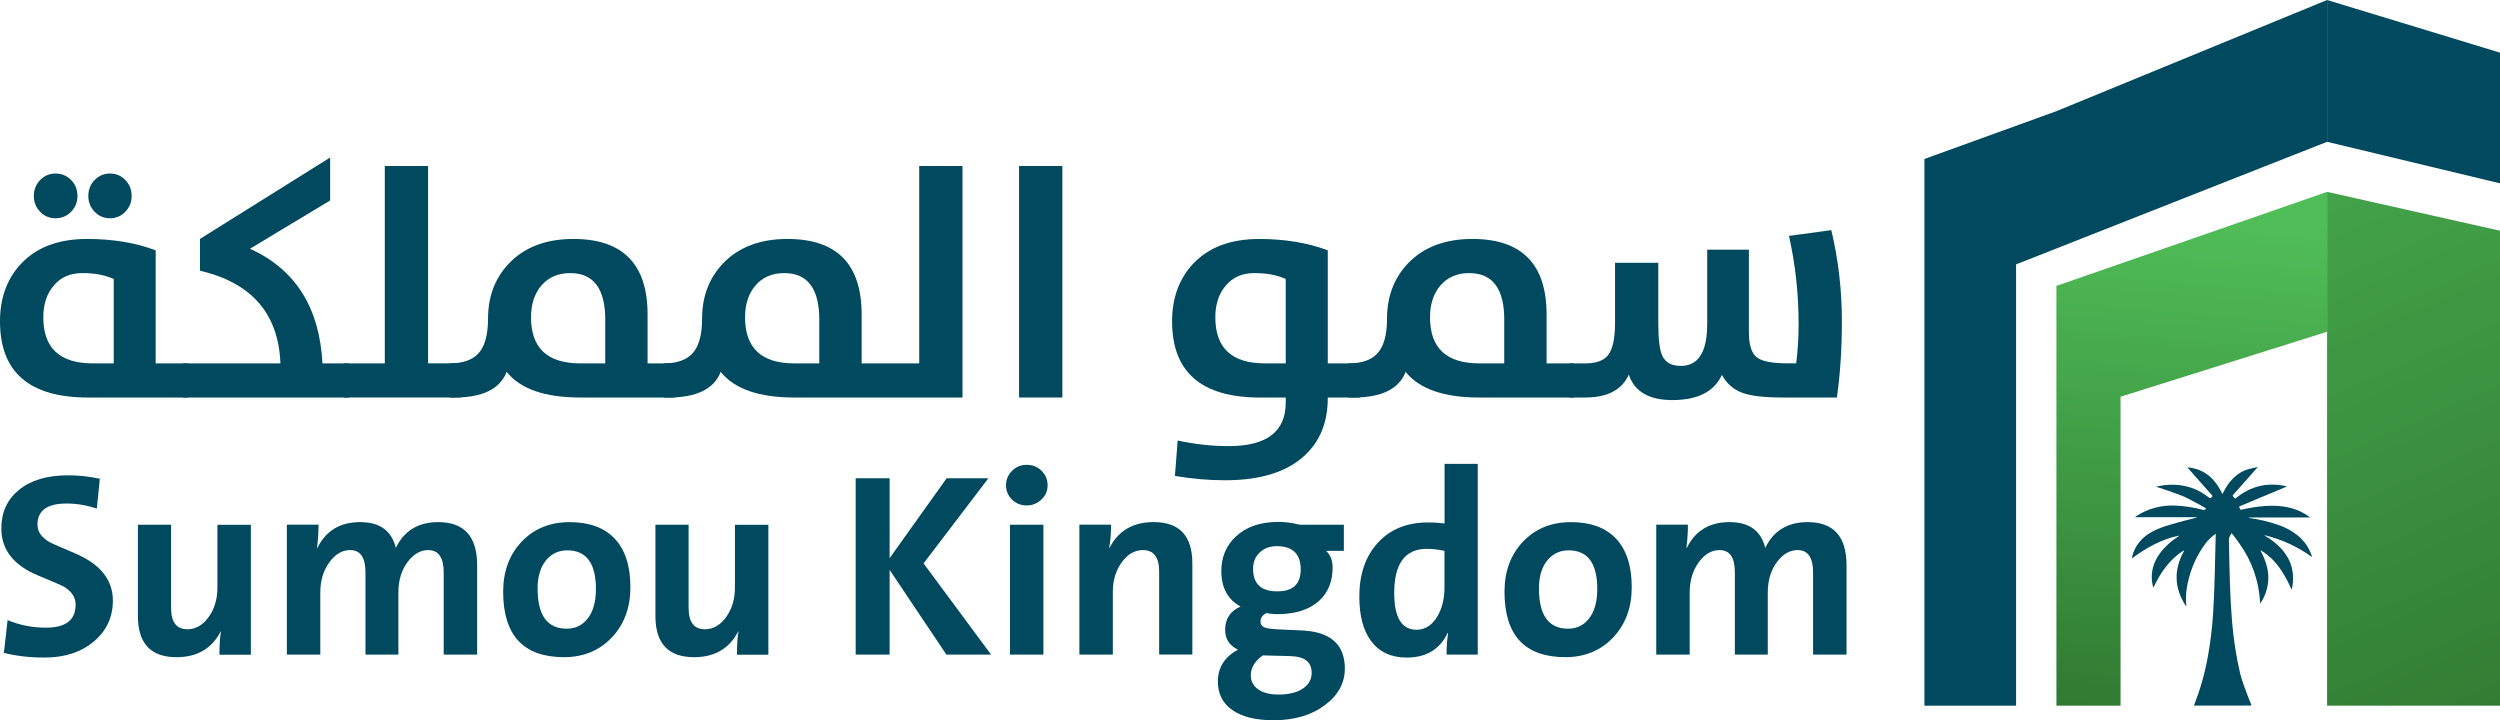 <?xml version="1.0" encoding="UTF-8"?>
<svg id="Layer_2" data-name="Layer 2" xmlns="http://www.w3.org/2000/svg" xmlns:xlink="http://www.w3.org/1999/xlink" viewBox="0 0 858.96 247.46">
  <defs>
    <style>
      .cls-1 {
        fill: url(#linear-gradient-2);
      }

      .cls-2 {
        fill: #00495f;
      }

      .cls-3 {
        fill: url(#linear-gradient);
      }
    </style>
    <linearGradient id="linear-gradient" x1="755.96" y1="72.47" x2="738.62" y2="273.14" gradientUnits="userSpaceOnUse">
      <stop offset="0" stop-color="#50be58"/>
      <stop offset="1" stop-color="#2b6f2c"/>
    </linearGradient>
    <linearGradient id="linear-gradient-2" x1="734.78" y1="-52.11" x2="892.11" y2="302.56" xlink:href="#linear-gradient"/>
  </defs>
  <g id="Layer_1-2" data-name="Layer 1">
    <g>
      <g>
        <path class="cls-2" d="M30.24,136.58c-20.16,0-30.24-8.72-30.24-26.17,0-8.01,2.39-14.58,7.16-19.72,5.36-5.73,12.95-8.59,22.75-8.59,8.85,0,16.71,1.3,23.58,3.91v38.84h11.02v11.73H30.24ZM13.77,72.73c-1.43-1.47-2.15-3.27-2.15-5.4s.72-3.95,2.15-5.45c1.47-1.51,3.23-2.26,5.29-2.26s3.93.75,5.4,2.26c1.43,1.47,2.15,3.29,2.15,5.45s-.72,3.89-2.15,5.4c-1.47,1.51-3.27,2.26-5.4,2.26s-3.86-.75-5.29-2.26ZM39.06,95.87c-2.86-1.36-6.45-2.04-10.74-2.04s-7.44,1.43-9.86,4.3c-2.39,2.79-3.58,6.43-3.58,10.91,0,10.54,5.66,15.81,16.97,15.81h7.22v-28.98ZM32.5,72.73c-1.43-1.47-2.15-3.27-2.15-5.4s.72-3.95,2.15-5.45c1.47-1.51,3.23-2.26,5.29-2.26s3.86.75,5.29,2.26c1.43,1.47,2.15,3.29,2.15,5.45s-.72,3.89-2.15,5.4c-1.43,1.51-3.2,2.26-5.29,2.26s-3.86-.75-5.29-2.26Z"/>
        <path class="cls-2" d="M62.86,124.85h33.49c-.66-17.08-9.88-27.69-27.65-31.84v-10.91l44.73-27.98v14.76l-27.54,16.58c15.61,7.09,23.91,20.22,24.9,39.39h9.14v11.73h-57.07v-11.73Z"/>
        <path class="cls-2" d="M118.22,124.85h13.99V57.03h14.87v67.81h11.29v11.73h-40.16v-11.73Z"/>
        <path class="cls-2" d="M199.36,136.58c-12.16,0-20.58-2.94-25.29-8.81-2.28,5.88-8.25,8.81-17.9,8.81h-1.71v-11.73c4.41,0,7.66-1.08,9.75-3.25,2.31-2.39,3.47-6.43,3.47-12.12,0-7.64,2.42-13.99,7.27-19.06,5.36-5.54,12.71-8.32,22.04-8.32,17,0,25.51,8.65,25.51,25.95v16.8h9.48v11.73h-32.61ZM207.96,109.86c0-10.69-4.02-16.03-12.06-16.03-4.15,0-7.46,1.43-9.92,4.3-2.35,2.79-3.53,6.43-3.53,10.91,0,10.54,5.64,15.81,16.91,15.81h8.59v-14.98Z"/>
        <path class="cls-2" d="M272.91,136.58c-12.16,0-20.58-2.94-25.29-8.81-2.28,5.88-8.25,8.81-17.9,8.81h-1.71v-11.73c4.41,0,7.66-1.08,9.75-3.25,2.31-2.39,3.47-6.43,3.47-12.12,0-7.64,2.42-13.99,7.27-19.06,5.36-5.54,12.71-8.32,22.04-8.32,17,0,25.51,8.65,25.51,25.95v16.8h19.78V57.03h14.87v79.55h-57.79ZM281.5,109.86c0-10.69-4.02-16.03-12.06-16.03-4.15,0-7.46,1.43-9.92,4.3-2.35,2.79-3.53,6.43-3.53,10.91,0,10.54,5.64,15.81,16.91,15.81h8.59v-14.98Z"/>
        <path class="cls-2" d="M350.14,57.03h14.87v79.55h-14.87V57.03Z"/>
        <path class="cls-2" d="M403.69,163.52l.94-12.17c5.88,1.29,11.73,1.93,17.57,1.93,13.04,0,19.56-4.99,19.56-14.98v-1.71h-8.81c-20.16,0-30.24-8.72-30.24-26.17,0-8.01,2.39-14.58,7.16-19.72,5.36-5.73,12.95-8.59,22.75-8.59,8.85,0,16.71,1.3,23.58,3.91v38.84h11.02v11.73h-11.02v.22c0,8.37-2.74,15.02-8.21,19.94-6.1,5.51-15.13,8.26-27.1,8.26-5.66,0-11.39-.5-17.19-1.49ZM441.75,95.87c-2.86-1.36-6.45-2.04-10.74-2.04s-7.44,1.43-9.86,4.3c-2.39,2.79-3.58,6.43-3.58,10.91,0,10.54,5.66,15.81,16.97,15.81h7.22v-28.98Z"/>
        <path class="cls-2" d="M508.24,136.58c-12.16,0-20.58-2.94-25.29-8.81-2.28,5.88-8.25,8.81-17.9,8.81h-1.71v-11.73c4.41,0,7.66-1.08,9.75-3.25,2.31-2.39,3.47-6.43,3.47-12.12,0-7.64,2.42-13.99,7.27-19.06,5.36-5.54,12.71-8.32,22.04-8.32,17,0,25.51,8.65,25.51,25.95v16.8h9.47v11.73h-32.61ZM516.84,109.86c0-10.69-4.02-16.03-12.06-16.03-4.15,0-7.46,1.43-9.92,4.3-2.35,2.79-3.53,6.43-3.53,10.91,0,10.54,5.64,15.81,16.91,15.81h8.59v-14.98Z"/>
        <path class="cls-2" d="M539.09,124.85h5.62c3.75,0,6.35-.96,7.82-2.87,1.58-2.02,2.37-5.73,2.37-11.13v-20.55h14.87v20.88c0,5.44.46,9.13,1.38,11.07,1.06,2.31,3.2,3.47,6.39,3.47,6.02,0,9.03-4.81,9.03-14.43v-25.51h14.32v28.32c0,4.41.92,7.31,2.75,8.7,1.76,1.36,5.29,2.04,10.58,2.04h2.92c.55-4.22.83-8.74.83-13.55,0-10.39-1.1-20.47-3.31-30.24l14.54-1.98c2.42,10.1,3.64,20.51,3.64,31.23,0,9.51-.57,18.27-1.71,26.28h-18.62c-6.13,0-10.69-.51-13.66-1.54-3.2-1.14-5.6-3.21-7.22-6.23-2.68,5.77-8.36,8.65-17.02,8.65-8.04,0-13.04-2.92-14.98-8.76-2.31,5.25-7.33,7.88-15.04,7.88h-5.51v-11.73Z"/>
      </g>
      <g>
        <path class="cls-2" d="M32.34,220.31c-4.38,3.74-10.04,5.61-16.97,5.61-5.29,0-9.97-.54-14.03-1.62l1.27-11.23c4.15,1.73,8.55,2.59,13.2,2.59,6.78,0,10.17-2.63,10.17-7.89,0-2.51-1.33-4.57-3.99-6.18-.7-.41-3.63-1.68-8.77-3.81-8.51-3.48-12.76-8.89-12.76-16.22,0-5.5,1.99-9.88,5.96-13.16,4.09-3.39,9.73-5.09,16.93-5.09,3.62,0,7.28.39,10.96,1.18l-1.05,10.22c-3.51-1.14-6.99-1.71-10.44-1.71-6.64,0-9.95,2.43-9.95,7.28,0,2.34,1.34,4.31,4.03,5.92.58.35,3.57,1.67,8.94,3.95,8.62,3.68,12.94,9.08,12.94,16.18,0,5.67-2.15,10.33-6.45,13.99Z"/>
        <path class="cls-2" d="M75.4,224.92c0-3.45.18-6.11.53-7.98h-.09c-3.07,5.91-8.13,8.86-15.17,8.86-8.86,0-13.29-4.72-13.29-14.16v-31.35h11.4v28.55c0,4.91,1.86,7.37,5.57,7.37,2.89,0,5.35-1.42,7.37-4.25,1.99-2.78,2.98-6.14,2.98-10.08v-21.57h11.49v44.64h-10.79Z"/>
        <path class="cls-2" d="M152.45,224.92v-28.2c0-5.14-1.77-7.72-5.31-7.72-2.66,0-5,1.33-7.02,3.99-2.16,2.84-3.24,6.36-3.24,10.57v21.35h-11.31v-28.28c0-5.09-1.75-7.63-5.26-7.63-2.72,0-5.09,1.38-7.1,4.12-2.1,2.87-3.16,6.34-3.16,10.44v21.35h-11.49v-44.64h10.88c0,2.81-.18,5.47-.53,7.98l.09.09c2.92-5.96,7.82-8.95,14.69-8.95s10.83,2.95,12.32,8.86c2.83-5.9,7.69-8.86,14.56-8.86,8.92,0,13.37,4.94,13.37,14.82v30.69h-11.49Z"/>
        <path class="cls-2" d="M210.2,219.04c-4.3,4.5-9.76,6.75-16.4,6.75-13.94,0-20.92-7.48-20.92-22.45,0-6.99,2.1-12.72,6.31-17.19,4.27-4.5,9.76-6.75,16.49-6.75s11.66,1.8,15.26,5.39c3.77,3.83,5.66,9.49,5.66,16.97,0,6.99-2.13,12.75-6.4,17.28ZM194.89,189.09c-2.81,0-5.15,1.04-7.02,3.11-2.1,2.37-3.16,5.7-3.16,10,0,9.21,3.33,13.81,10,13.81,2.95,0,5.33-1.14,7.15-3.42,1.93-2.43,2.89-5.83,2.89-10.22,0-8.86-3.29-13.29-9.87-13.29Z"/>
        <path class="cls-2" d="M253.21,224.92c0-3.45.18-6.11.53-7.98h-.09c-3.07,5.91-8.13,8.86-15.17,8.86-8.86,0-13.29-4.72-13.29-14.16v-31.35h11.4v28.55c0,4.91,1.86,7.37,5.57,7.37,2.89,0,5.35-1.42,7.37-4.25,1.99-2.78,2.98-6.14,2.98-10.08v-21.57h11.49v44.64h-10.79Z"/>
        <path class="cls-2" d="M325.17,224.92l-19.51-29.12v29.12h-11.66v-60.6h11.66v27.45l19.6-27.45h14.34l-22.28,29.25,23.2,31.35h-15.35Z"/>
        <path class="cls-2" d="M357.84,171.6c-1.43,1.38-3.13,2.06-5.09,2.06s-3.67-.67-5.04-2.02c-1.37-1.34-2.06-2.98-2.06-4.91s.69-3.58,2.06-4.96c1.37-1.37,3.05-2.06,5.04-2.06s3.68.67,5.09,2.02c1.4,1.38,2.1,3.04,2.1,5s-.7,3.52-2.1,4.87ZM347.01,224.92v-44.64h11.49v44.64h-11.49Z"/>
        <path class="cls-2" d="M398.27,224.92v-28.55c0-4.91-1.86-7.37-5.57-7.37-2.87,0-5.31,1.42-7.32,4.25-2.02,2.81-3.03,6.17-3.03,10.08v21.57h-11.49v-44.64h10.88c0,3.16-.22,5.82-.66,7.98h.13c3.04-5.9,8.1-8.86,15.17-8.86,8.86,0,13.29,4.72,13.29,14.16v31.35h-11.4Z"/>
        <path class="cls-2" d="M455.36,242.15c-4.62,3.54-10.55,5.31-17.8,5.31-5.99,0-10.66-1.13-13.99-3.38-3.42-2.31-5.13-5.61-5.13-9.91,0-4.82,2.31-8.48,6.93-10.96-2.95-1.37-4.43-3.65-4.43-6.84,0-3.77,1.77-6.43,5.31-7.98-4.41-2.4-6.62-6.46-6.62-12.19,0-4.76,1.65-8.71,4.96-11.84,3.57-3.36,8.46-5.04,14.69-5.04,2.31,0,4.74.32,7.28.96h15.17v8.99h-6.1c1.49,1.4,2.24,3.29,2.24,5.66,0,4.91-1.59,8.79-4.78,11.62-3.36,2.98-8.14,4.47-14.34,4.47-1.23,0-2.4-.13-3.51-.39-1.43.64-2.15,1.61-2.15,2.89,0,1.02.5,1.72,1.49,2.1.96.35,2.78.57,5.44.66l6.88.31c10.11.35,15.17,4.72,15.17,13.11,0,4.94-2.24,9.09-6.71,12.45ZM443.65,225.44l-9.78-.26c-2.75,1.99-4.12,4.27-4.12,6.84,0,2.05.86,3.67,2.59,4.87,1.72,1.17,4.03,1.75,6.93,1.75,3.62,0,6.46-.72,8.51-2.15,1.93-1.34,2.89-3.11,2.89-5.31,0-3.65-2.34-5.57-7.02-5.74ZM438.83,187.65c-2.54,0-4.58.75-6.1,2.24-1.46,1.43-2.19,3.29-2.19,5.57,0,5.15,2.76,7.72,8.29,7.72s8.07-2.54,8.07-7.63-2.69-7.89-8.07-7.89Z"/>
        <path class="cls-2" d="M497.02,224.92c0-2.54.17-5.03.53-7.45h-.17c-2.66,5.64-7.35,8.46-14.08,8.46-5.32,0-9.4-1.9-12.23-5.7-2.69-3.62-4.03-8.71-4.03-15.26,0-7.63,2.09-13.75,6.27-18.37,4.27-4.74,10.06-7.1,17.36-7.1,2.02,0,3.9.12,5.66.35v-20.48h11.4v65.55h-10.7ZM496.31,189.27c-2.22-.47-4.24-.7-6.05-.7-7.48,0-11.23,5.06-11.23,15.17,0,8.42,2.56,12.63,7.67,12.63,2.89,0,5.25-1.48,7.06-4.43,1.7-2.78,2.54-6.17,2.54-10.17v-12.5Z"/>
        <path class="cls-2" d="M554.24,219.04c-4.3,4.5-9.76,6.75-16.4,6.75-13.94,0-20.92-7.48-20.92-22.45,0-6.99,2.1-12.72,6.31-17.19,4.27-4.5,9.76-6.75,16.49-6.75s11.66,1.8,15.26,5.39c3.77,3.83,5.66,9.49,5.66,16.97,0,6.99-2.13,12.75-6.4,17.28ZM538.94,189.09c-2.81,0-5.15,1.04-7.02,3.11-2.11,2.37-3.16,5.7-3.16,10,0,9.21,3.33,13.81,10,13.81,2.95,0,5.33-1.14,7.15-3.42,1.93-2.43,2.89-5.83,2.89-10.22,0-8.86-3.29-13.29-9.87-13.29Z"/>
        <path class="cls-2" d="M622.95,224.92v-28.2c0-5.14-1.77-7.72-5.31-7.72-2.66,0-5,1.33-7.02,3.99-2.16,2.84-3.24,6.36-3.24,10.57v21.35h-11.31v-28.28c0-5.09-1.75-7.63-5.26-7.63-2.72,0-5.09,1.38-7.1,4.12-2.11,2.87-3.16,6.34-3.16,10.44v21.35h-11.49v-44.64h10.88c0,2.81-.18,5.47-.53,7.98l.09.09c2.92-5.96,7.82-8.95,14.69-8.95s10.83,2.95,12.32,8.86c2.83-5.9,7.69-8.86,14.56-8.86,8.92,0,13.37,4.94,13.37,14.82v30.69h-11.49Z"/>
      </g>
    </g>
    <polygon class="cls-3" points="799.55 65.92 799.55 113.98 728.59 136.31 728.59 242.45 706.55 242.45 706.55 98.23 799.55 65.92"/>
    <polygon class="cls-1" points="858.96 79.28 858.96 242.45 799.55 242.45 799.55 65.92 858.96 79.28"/>
    <polygon class="cls-2" points="799.55 48.72 799.55 0 706.55 38.2 661.2 54.62 661.2 242.45 692.69 242.45 692.69 90.83 799.55 48.72"/>
    <polygon class="cls-2" points="858.96 18.09 858.96 62.99 799.55 48.72 799.55 0 858.96 18.09"/>
    <path class="cls-2" d="M775.66,160.56l-8.48,9.57c-.08.09-.09.19-.03.29.17.29.4.56.69.82.08.07.2.07.27,0,5.12-4.23,10.9-5.62,17.36-4.19.22.05.23.12.02.21l-15.89,6.65c-.22.09-.28.24-.19.46l.24.56c.07.17.2.24.38.2,5.35-1.19,10.96-1.93,16.17-.8,2.63.57,5.08,1.67,7.36,3.31.15.11.13.16-.05.16h-20.72s-.05.02-.05.05v.09s.01.04.04.04c3.3.44,6.61,1.22,9.93,2.35,2.57.88,4.81,2.09,6.7,3.62,2.36,1.91,4.01,4.34,4.97,7.31.04.11,0,.13-.09.06-4.94-3.52-10.29-5.98-16.05-7.4-.37-.09-.39-.04-.06.15,4.07,2.37,7.85,5.93,9.13,10.56.67,2.43.72,5,.16,7.73-.01.06-.07.11-.14.1-.04,0-.08-.04-.09-.07-1.14-2.69-2.52-5.17-4.13-7.42-1.69-2.36-3.74-4.29-6.16-5.78-.29-.18-.36-.12-.19.18,1.47,2.68,2.54,5.79,2.6,8.74.07,3.23-.83,6.3-2.72,9.19-.02.02-.05.02-.07,0-.01,0-.02-.02-.02-.04-.39-7.59-2.78-14.45-7.17-20.59-1.39-1.95-2.24-3.07-2.53-3.36-.08-.08-.15-.07-.2.02-.57.9-.85,1.61-.84,2.12.26,11.68.32,18.88,1.1,28.29.5,6.05,1.44,12,2.81,17.85.51,2.17,2.41,7.23,3.89,10.83-2.18,0-19.75.01-19.81.01,2.15-5.47,3.69-10.86,4.74-16.6.93-5.1,1.56-10.26,1.88-15.48.56-8.98.59-18.3.87-26.77,0-.05-.04-.09-.09-.1-.02,0-.04,0-.06.02-1.3.92-2.39,1.96-3.28,3.13-3.01,3.96-5.08,8.55-6.22,13.77-.57,2.61-.72,5.17-.46,7.67.03.29-.03.31-.19.07-3.98-6.1-4.18-12.36-.61-18.8.03-.06.02-.13-.04-.17-.04-.02-.09-.02-.13,0-4.66,2.98-7.76,7.33-10.19,12.44-.12.25-.22.24-.29-.03-1.89-7.54,2.83-13.42,8.72-17.28.35-.23.32-.3-.09-.21-5.64,1.22-10.87,4.07-15.62,7.59-.19.14-.27.1-.22-.14.39-1.97,1.26-3.77,2.61-5.4,2.57-3.12,6.53-4.7,10.4-5.84,3.08-.9,6.14-1.72,9.17-2.46.05,0,.06-.03.05-.07,0,0,0-.02-.01-.03-.01-.02-.03-.03-.05-.03h-20.74c-.34,0-.36-.1-.08-.29,4.12-2.72,8.74-3.96,13.86-3.7,3.02.15,6.06.63,9.14,1.44.52.14.82,0,1.03-.38.05-.09.03-.16-.06-.21-4.26-2.4-7.07-3.85-8.43-4.36-2.91-1.08-5.66-2.04-8.26-2.88-.27-.09-.27-.16.01-.22,5.08-1.12,10.42-.69,14.97,1.94.9.52,1.93,1.21,3.1,2.08.08.06.19.07.28.01.24-.15.45-.34.62-.56.08-.1.08-.19,0-.28l-8.44-9.54c-.11-.12-.08-.17.08-.16,3.76.34,6.83,1.97,9.19,4.89.9,1.12,1.75,2.47,2.55,4.08.03.06.1.08.16.05.02-.01.05-.03.06-.06,1.33-2.92,3.45-5.7,6.2-7.27,1.2-.68,2.54-1.16,4.03-1.44.51-.1,1.02-.21,1.52-.34h.21Z"/>
  </g>
</svg>